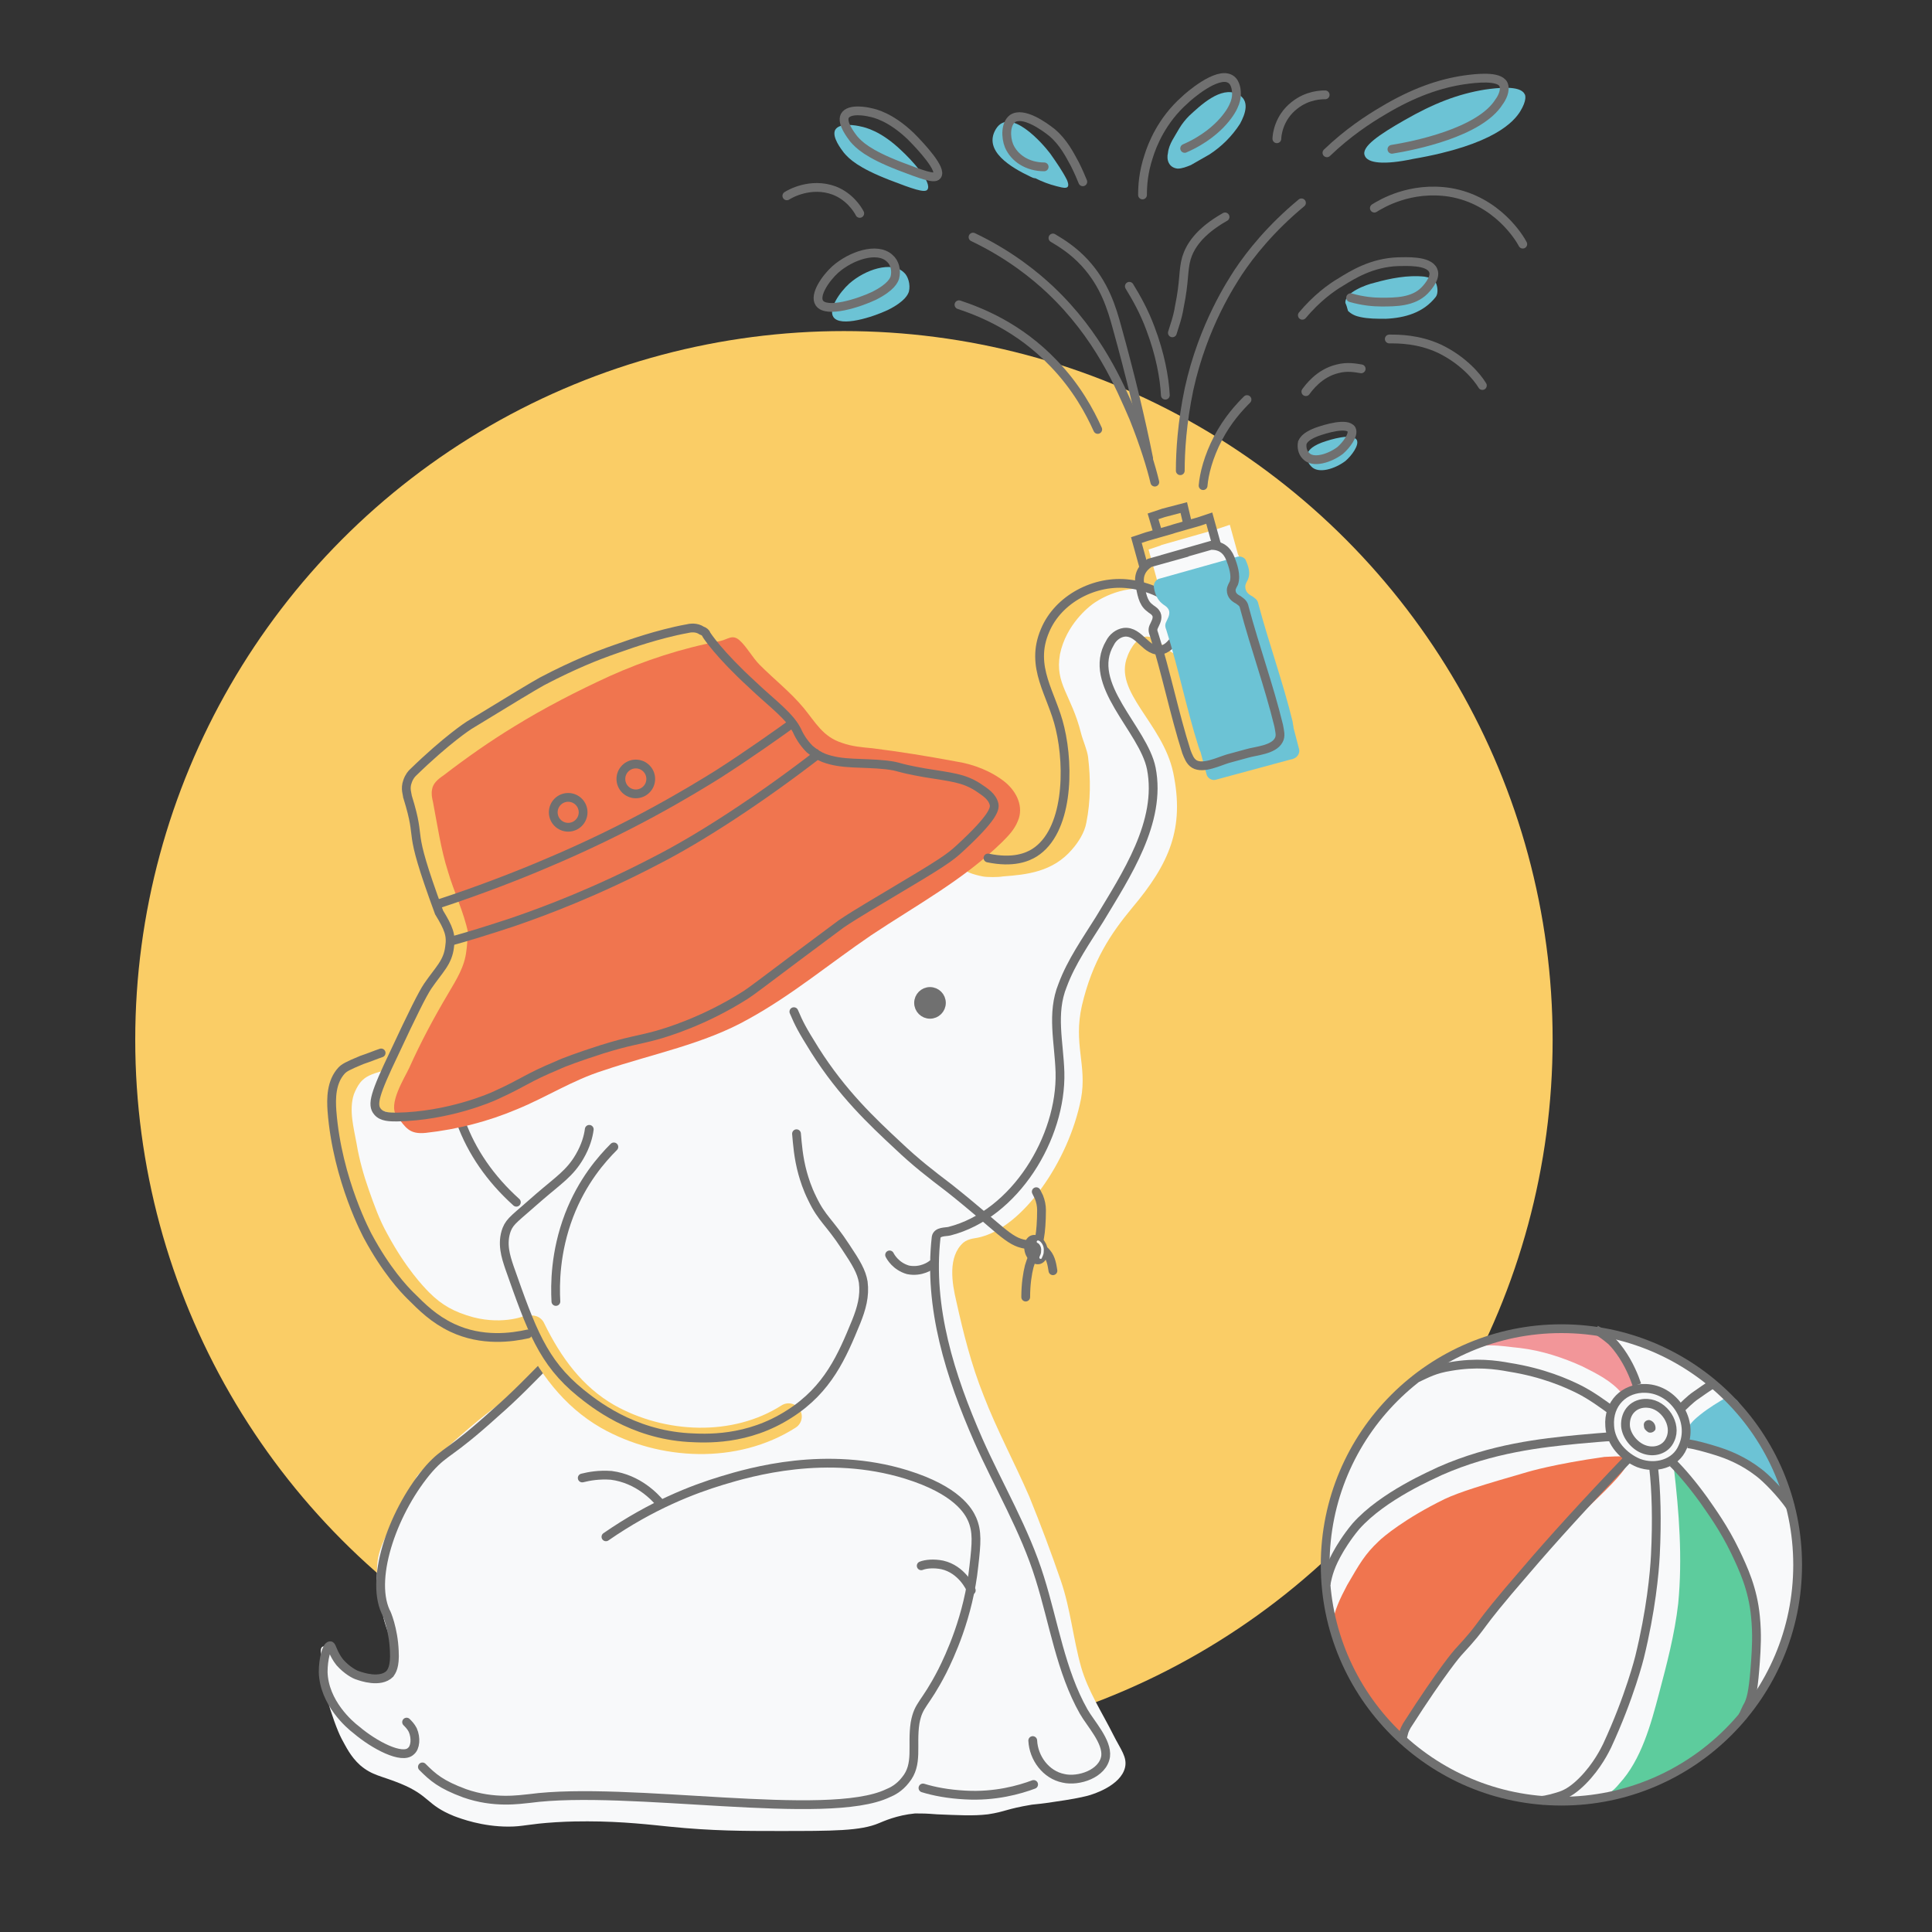 <?xml version="1.0" encoding="utf-8"?>
<!-- Generator: Adobe Illustrator 19.1.0, SVG Export Plug-In . SVG Version: 6.00 Build 0)  -->
<svg version="1.1" xmlns="http://www.w3.org/2000/svg" xmlns:xlink="http://www.w3.org/1999/xlink" x="0px" y="0px"
	 viewBox="0 0 220 220" style="enable-background:new 0 0 220 220;" xml:space="preserve">
<rect x="0" y="0" width="220" height="220" fill="#333333" stroke="none"/>
<style type="text/css">
	.st0{fill:#FACD66;}
	.st1{fill:#F8F9FA;}
	.st2{fill:#55B599;}
	.st3{fill:#F29699;}
	.st4{fill:#6CC3D5;}
	.st5{fill:none;stroke:#707070;stroke-linecap:round;stroke-miterlimit:10;}
	.st6{fill:#FFFFFF;}
	.st7{fill:#5DCC9D;}
	.st8{fill:#F0754F;}
	.st9{fill:none;stroke:#707070;stroke-miterlimit:10;}
	.st10{fill:#707070;}
	.st11{fill:none;stroke:#231F20;stroke-miterlimit:10;}
	.st12{fill:none;stroke:#8895A7;stroke-miterlimit:10;}
	.st13{fill:#707070;stroke:#231F20;stroke-width:2;stroke-miterlimit:10;}
	.st14{fill:#F3969A;}
	.st15{stroke:#707070;stroke-linecap:round;stroke-miterlimit:10;}
	.st16{fill:#6CC3D5;stroke:#707070;stroke-width:2;stroke-miterlimit:10;}
	.st17{fill:#F8F9FA;stroke:#707070;stroke-width:0;stroke-miterlimit:10;}
	.st18{fill:#F8F9FA;stroke:#F8F9FA;stroke-miterlimit:10;}
	.st19{fill:#707070;stroke:#707070;stroke-miterlimit:10;}
	.st20{fill:#DBEAF9;}
	.st21{fill:none;stroke:#FACD66;stroke-width:3;stroke-linecap:round;stroke-miterlimit:10;}
	.st22{fill:none;stroke:#F8F9FA;stroke-width:0.3;stroke-linecap:round;stroke-miterlimit:10;}
	.st23{fill:#F0754F;stroke:#707070;stroke-linecap:round;stroke-miterlimit:10;}
	.st24{fill:#F0754F;stroke:#707070;stroke-miterlimit:10;}
	.st25{fill:#F29699;stroke:#707070;stroke-miterlimit:10;}
	.st26{fill:#F0754F;stroke:#231F20;stroke-linecap:round;stroke-miterlimit:10;}
	.st27{fill:#707070;stroke:#707070;stroke-linecap:round;stroke-miterlimit:10;}
	.st28{fill:#F8F9FA;stroke:#707070;stroke-miterlimit:10;}
	.st29{fill:#EE6356;}
	.st30{fill:none;stroke:#6D6A69;stroke-linecap:round;stroke-miterlimit:10;}
	.st31{fill:#F9D6DA;}
	.st32{fill:none;stroke:#DC8537;stroke-miterlimit:10;}
	.st33{fill:none;stroke:#F29699;stroke-width:2;stroke-miterlimit:10;}
</style>
<g id="Layer_1">
	<g>
		<circle class="st0" cx="96.1" cy="118.4" r="80.7"/>
		<circle class="st17" cx="177.8" cy="178" r="26.9"/>
		<path class="st4" d="M103.5,33.2c-0.1,0.3-0.4,1.1-2.4,2.1c-1.7,0.8-5.4,2-6.2,0.8c-0.6-0.9,0.7-2.8,1.8-3.8
			c1.8-1.6,4.8-2.6,6.2-1.3C103.4,31.4,103.7,32.4,103.5,33.2z"/>
		<path class="st4" d="M105.6,21.6c-0.3,0.4-1.7-0.1-4.3-1.1c-3.6-1.4-4.6-2.4-5.2-3.1c-0.3-0.4-1.4-1.8-1-2.6
			c0.5-0.9,2.5-0.5,2.9-0.4c0.5,0.1,2.3,0.5,4.6,2.7C103.8,18.2,106.2,20.8,105.6,21.6z"/>
		<path class="st4" d="M117.3,20.1c-2.1-1-5.4-2.9-3.9-5.4c1.6-2.6,5.3,1.6,6.2,2.8c0.7,1,1.4,2,1.9,3c0.5,1.2-0.4,0.9-1.2,0.7
			c-0.8-0.2-1.6-0.5-2.4-0.9C117.7,20.3,117.5,20.2,117.3,20.1z"/>
		<path class="st4" d="M134.3,14.6c0.3-0.5,0.7-1,1.1-1.4c1.3-1.2,3.6-3.4,5.5-2.5c1.5,0.7,0.9,2.3,0.3,3.4
			c-0.9,1.4-2.1,2.6-3.5,3.5c-0.7,0.4-1.4,0.8-2.1,1.2c-0.5,0.2-1,0.4-1.5,0.4c-1-0.1-1.3-1-1.1-1.8
			C133.1,16.4,133.8,15.5,134.3,14.6z"/>
		<path class="st4" d="M148.9,51.6c0.1-0.2,0.3-0.7,1.6-1.2c1.1-0.4,3.5-1.1,4-0.3c0.3,0.6-0.6,1.8-1.3,2.4
			c-1.2,0.9-3.1,1.5-3.9,0.6C148.9,52.7,148.7,52.1,148.9,51.6z"/>
		<path class="st4" d="M153.2,34.5c-0.1-1.2,2.4-2.1,3.3-2.3c1.8-0.5,3.8-0.9,5.7-0.7c0.5,0.1,1.1,0.2,1.3,0.7
			c0.2,0.4,0.3,1.2,0,1.6c-1.4,1.8-3.5,2.4-5.7,2.5c-1,0-2,0-2.9-0.2c-0.5-0.1-1-0.3-1.4-0.7C153.4,35,153.3,34.7,153.2,34.5z"/>
		<path class="st4" d="M155.4,17.7c-0.4-1,1.7-2.4,4.5-4c3.3-1.9,6.1-3,9.2-3.5c1.4-0.2,4-0.5,4.5,0.5c0.1,0.1,0.3,0.7-0.5,2
			c-0.7,1.1-2.9,3.8-12.2,5.4C157.6,18.8,155.7,18.6,155.4,17.7z"/>
		<path class="st3" d="M168.2,153.1c0,0.2,1.3,0.1,1.5,0.1c1.2,0,2.3,0.2,3.4,0.3c2.5,0.3,4.9,1.1,7.1,2.1c1.6,0.8,3.4,1.7,4.5,3.1
			c0.5,0.6,1.4-0.1,1.6-0.8c0.2-0.5-0.1-1-0.7-2.1c-1.5-2.3-2.2-3.4-3.1-3.9c-0.8-0.5-1.8-0.7-4.4-0.7
			C173.3,151.5,168.1,152.7,168.2,153.1z"/>
		<path class="st4" d="M192.2,162.7c0.2-0.6,0.9-1.2,1.4-1.6c1-0.8,2-1.4,3.2-2.1c0,0,0.3,0.2,0.3,0.2c1,0,0.9,0.9,2.3,2.8
			c1.3,1.7,1.7,2.2,2.9,4.6c0.9,1.8,1.3,3,1.1,3.3c-0.5,1-0.8-0.5-2.5-1.5c-0.6-0.4-0.9-0.8-1.7-1.3c-3.5-2.2-5.5-1.9-7.1-3.1
			C191.8,163.6,191.8,163.5,192.2,162.7z"/>
		<path class="st1" d="M44.9,127.4c5.8-0.1,10.7-2.2,11.3-2.5c3.3-1.5,3.4-1.9,7-3.4c0.6-0.3,2.5-1,5-1.8c3.2-1,4-1,6.2-1.6
			c1.1-0.3,5.5-1.6,10.2-4.6c0.5-0.3,2.2-1.6,5.8-4.3c2.7-2,3.6-2.7,5.1-3.8c0.9-0.6,1.5-1,5.2-3.2c6.4-3.8,5.7-3.3,6.9-4.4
			c0.4-0.3,1.3,0.5,1.5,0.7c0.7,0.8,1.8,1.1,2.8,1.3c0.5,0.1,1.8,0.1,2.3,0c2.7-0.2,5.7-0.5,7.9-3.1c0.7-0.8,1.4-1.9,1.6-3
			c0.5-2.5,0.5-5,0.2-7.5c-0.1-0.8-0.6-1.9-0.8-2.7c-1.1-4.4-3-5.6-2.4-9c0.7-3.4,3.3-5.4,3.7-5.7c0.4-0.3,3.1-2.2,6.6-1.7
			c1.7,0.2,5.2,1.2,5.7,3.5c0.2,0.7,0.1,1.8-0.5,2.8c-0.2,0.4-0.7,1.1-1.5,1.2c-1.6,0.3-2.7-2.3-4.3-2.1c-1.2,0.2-1.9,1.9-2,2.2
			c-1.7,4.1,4,7.6,5.2,13.3c1.3,6.3-0.4,10.3-4.7,15.4c-2.4,2.9-4.5,6-5.7,11.1c-1,4.4,0.6,6.8-0.1,10.6
			c-1.4,7.2-6.7,14.7-11.6,15.8c-0.3,0.1-1.2,0.1-1.8,0.6c-1.8,1.6-1.3,4.6-0.8,6.7c0.8,3.6,1.7,7.2,3.1,10.7
			c1.5,3.9,3.5,7.6,5.2,11.5c1.3,3.2,2.5,6.4,3.6,9.6c1.1,3.2,1.4,6.6,2.3,9.8c0.8,2.8,2.4,5.2,3.7,7.8c0.8,1.6,1.6,2.5,1.3,3.7
			c-0.5,2-3.5,3-4.3,3.2c-0.8,0.2-1.8,0.4-3.9,0.7c-1.3,0.2-1.5,0.2-2.4,0.3c-3,0.5-3,0.8-5,1.1c-1.7,0.2-3.3,0.1-5.8,0
			c-1.3-0.1-1.6-0.1-2.5-0.1c-2.1,0.2-3.6,0.9-4.1,1.1c-2.1,0.9-5.2,0.9-11.5,0.9c-3.8,0-7.5,0-12.4-0.5c-2-0.2-5.3-0.6-9.3-0.6
			c-0.7,0-2,0-3.6,0.1c-3.2,0.2-3.7,0.5-5.4,0.5c-3,0-5.4-0.9-6.2-1.2c-3.2-1.3-2.7-2.3-6.1-3.7c-2.2-0.9-3.2-0.9-4.6-2.1
			c-1.1-1-1.6-2.1-2.1-3c-1-1.9-2.8-7.9-2.2-8.3c0.3-0.2-0.8-2.5,0.4-2.2c1.1,0.3,1.9,3,2.8,2.9c1.3-0.2,2.7,1,3.5,0.4
			c1.5-1,1-1.3,1.2-2.3c0.3-1.5-0.6-2.6-1-4.6c-0.4-1.8-0.9-2.9-0.7-4.3c0.1-1.4-0.2-2.3,1.3-5.2c1.7-3.3,1.6-3.6,2.7-5.2
			c0.8-1.1-0.3-0.5,2.6-3.1c4.6-4.2,6.1-5.3,7.9-6.6c2.9-2.1,2-1.6,3.1-3c0.6-0.8,2.3-1,1.3-3.3c-0.5-1.1-2.5-4.2-1.7-2.7"/>
		<path class="st1" d="M60,149.7c0,0.1-2.6,1.2-6.1,0.3c-2.2-0.6-3.6-1.4-5-2.8c-0.7-0.7-2.7-2.8-4.8-6.7c-0.9-1.6-1.5-3.3-2.1-5
			c-0.6-1.7-1.1-3.5-1.4-5.3c-0.3-1.7-0.9-3.8-0.3-5.6c0.2-0.5,0.4-0.9,0.7-1.3c0.8-1,1.9-1.1,3-1.5l-0.7,2.1l-0.4,1.5l0.3,1
			l2.2,0.6"/>
		<polyline class="st1" points="57.5,139.3 57.1,140.8 57.4,142.8 		"/>
		<path class="st18" d="M140.6,63.5l-0.1-0.2l-0.8-2.9l-0.6,0.2l-0.6,0.2l-2.8,0.8c0.1,0-0.3,0.1-0.3,0.1l-2.8,0.8l-0.6,0.2
			l-0.6,0.2l0.8,2.9l0.1,0.2L140.6,63.5z"/>
		<path class="st8" d="M185.3,166.1c0.8,1.3-5.9,6.4-11.5,12.6c-0.5,0.6-3.1,3.5-4.7,5.6c-0.9,1.3-1.1,1.6-3.1,3.8c0,0-1.5,1.6-5,7
			l-1.6,2.6c0.2-0.3-3.1-3.3-3.3-3.6c-1.3-2.1-2.9-4.8-4-8.3c-0.2-0.7-0.4-0.1-0.3-1.1c0.1-1.2,0.8-2.7,1.6-4.2c1.4-2.4,2-3.5,3.6-5
			c0.5-0.5,3-2.6,7.5-4.8c1.7-0.8,4.3-1.6,9.5-3.1c0,0,3-0.9,8.7-1.7C184.6,165.8,185.1,165.8,185.3,166.1z"/>
		<path class="st7" d="M179.8,205.1c4.7-0.1,6.3-1.1,10.6-3.1c2.2-1,5.9-3.6,7.3-5.7c1.6-2.4,1.7-2.4,2.1-5.3
			c0.4-3.2,0.6-6.7-0.3-9.8c-0.6-2.1-2.8-6.7-3.9-8.6c-0.7-1.2-2.8-3.5-3.9-4.8c0,0-1.1-0.7-1.1-0.7c0.6,5.1,1,10.3,0.5,15.5
			c-0.4,3.5-1.3,6.9-2.2,10.3c-0.9,3.4-2,7.5-4.5,10.2C183.2,204.6,181.8,205.1,179.8,205.1z"/>
		<path class="st5" d="M61.7,155.8c-1.2,1.2-3,3.1-5.3,5.1c-5.3,4.8-5.6,4.2-7.5,6.3c-4,4.6-6.8,12.3-5,16.3c0.1,0.1,0.9,2,1,4.5
			c0.1,1.8-0.3,2.3-0.5,2.6c-1.1,1.1-3.3,0.3-3.6,0.2c-0.4-0.1-1.3-0.6-2.1-1.5c-0.8-1-0.9-1.9-1.1-1.9c-0.4,0-0.8,1.5-0.8,3
			c0.1,3.5,3,6,3.8,6.6c2,1.7,5.2,3.4,6.2,2.4c0.5-0.4,0.6-1.5,0.2-2.4c-0.2-0.4-0.5-0.7-0.7-0.9"/>
		<path class="st5" d="M66.3,168.3c0.8-0.2,1.9-0.4,3.3-0.3c3.1,0.4,5,2.5,5.6,3.2"/>
		<path class="st5" d="M69,175c5.2-3.6,9.9-5.4,13.2-6.4c3.3-1,11.9-3.5,21-0.7c5.8,1.8,7.1,4.2,7.5,5.1c0.6,1.4,0.5,2.7,0.2,5.3
			c-0.6,5.8-2.8,10.4-3.6,12c-2,3.9-2.7,3.7-3.1,5.9c-0.4,2.6,0.4,4.7-1.1,6.5c-0.7,0.9-1.5,1.3-2,1.5c-6.9,3.3-29.6-0.9-40.8,0.6
			c-1.1,0.1-4,0.6-7.4-0.6c-2.7-1-3.6-1.8-4.8-3"/>
		<path class="st5" d="M104.9,178.3c0.5-0.2,1.4-0.3,2.4-0.1c2.2,0.5,3.2,2.6,3.3,2.9"/>
		<path class="st5" d="M105.1,203.6c1.3,0.4,2.9,0.7,4.8,0.8c3.4,0.2,6.2-0.6,7.8-1.2"/>
		<path class="st5" d="M101.3,142.9c0.1,0.2,0.7,1.3,2.1,1.7c1.5,0.3,2.6-0.5,2.7-0.6"/>
		<circle class="st19" cx="105.9" cy="114.2" r="1.3"/>
		<path class="st5" d="M52.5,127.8c1.2,3.3,3.3,6.4,6.3,9.1"/>
		<path class="st5" d="M90.4,115.2c0.6,1.4,0.9,2,2.4,4.4c3.1,4.9,6.5,8.1,9.4,10.8c2.1,2,3.8,3.3,5.9,4.9c5.8,4.6,6.7,6.1,8.7,6.4
			c0.4,0,1.7,0.1,2.4,1c0.5,0.6,0.6,1.4,0.7,2"/>
		<path class="st5" d="M116.8,147.7c0-1.5,0.2-2.7,0.4-3.5c0.5-1.7,1-1.9,1.2-3.4c0.1-0.5,0.2-1.7,0.2-3v0c0-0.5-0.1-1-0.3-1.5
			c-0.2-0.4-0.2-0.4-0.3-0.6"/>
		
			<ellipse transform="matrix(0.956 -0.294 0.294 0.956 -36.644 41.043)" class="st10" cx="118" cy="142.2" rx="1.3" ry="1.7"/>
		<path class="st9" d="M187.4,158.1c-2.4-0.1-4.3,1.7-4.1,4.3c0.1,1.9,1.6,3.5,3.3,4.2c1.9,0.7,4.2,0.1,5-1.8
			C193,161.8,190.6,158.2,187.4,158.1z"/>
		<path class="st10" d="M187.8,161.7c-0.4,0-0.7,0.3-0.6,0.7c0,0.3,0.2,0.5,0.5,0.7c0.3,0.1,0.6,0,0.8-0.3
			C188.6,162.3,188.3,161.8,187.8,161.7z"/>
		<path class="st9" d="M187.6,159.8c-1.5-0.1-2.6,1-2.5,2.6c0.1,1.1,1,2.2,2,2.6c1.2,0.5,2.6,0.1,3.1-1.1
			C191,162.2,189.5,159.9,187.6,159.8z"/>
		<path class="st9" d="M183.6,163.6c-0.7,0-2.7,0.2-3.9,0.3c-4.1,0.4-9.8,1-15.7,3.6c-0.8,0.4-6.5,2.8-9.6,6.3
			c-1.1,1.3-1.9,2.7-1.9,2.7c-1,1.7-1.3,2.8-1.5,3.9"/>
		<path class="st9" d="M185.3,166.2c-4.7,4.9-8.6,9.2-11.5,12.6c-6.5,7.5-4.2,5.5-7.8,9.4c0,0-1.7,1.9-5.8,8.3
			c-0.1,0.2-0.3,0.5-0.4,1c-0.1,0.3-0.1,0.6-0.2,0.8"/>
		<path class="st9" d="M188.3,167.1c0.3,2.6,0.4,6,0.2,10c-0.1,2-0.5,6.3-1.8,11.6c0,0-1.1,4.5-3.7,10.1c-0.2,0.4-1.1,2.3-2.8,4
			c-0.8,0.8-1.6,1.4-2.5,1.7c-0.6,0.2-1.7,0.5-2.1,0.5"/>
		<path class="st9" d="M190.5,166.6c1,1,2.2,2.4,3.5,4.2c0.9,1.3,2.3,3.2,3.6,5.9c0.9,1.9,2,4.2,2.3,7.4c0.2,2,0.1,3.6,0,5.1
			c-0.2,2.8-0.4,4.1-0.8,4.9c-0.3,0.5-0.5,1.1-0.7,1.4"/>
		<path class="st9" d="M192.2,164.4c0.8,0.1,1.9,0.4,3.2,0.8c1.3,0.4,3.1,1.1,4.9,2.5c0.8,0.6,2.5,2.3,3.6,3.9"/>
		<path class="st9" d="M191.3,160.5c0.4-0.4,1.2-1.2,1.8-1.6c0.7-0.5,1.3-0.9,1.9-1.3"/>
		<path class="st9" d="M181.7,151.4c0.5,0.3,1.1,0.7,1.8,1.3c0.1,0.1,0.5,0.5,1,1.2c1,1.4,1.6,2.9,1.9,3.8"/>
		<path class="st9" d="M161.4,156.9c1.1-0.5,1.9-1,3.8-1.3c2.9-0.5,5.1-0.2,6.7,0.1c3.8,0.6,6.5,1.8,7.9,2.5
			c1.4,0.7,2.9,1.8,3.7,2.4"/>
		<circle class="st9" cx="177.8" cy="178.2" r="26.9"/>
		<path class="st9" d="M130.3,64.6l-0.1-0.2l-0.8-2.9l0.6-0.2l0.6-0.2l2.8-0.8c0,0,0.3-0.1,0.3-0.1l2.8-0.8l0.6-0.2l0.6-0.2l0.8,2.9
			l0.1,0.2"/>
		<polyline class="st9" points="135.2,59.5 134.8,57.8 132.5,58.4 132.2,58.5 131.3,58.8 131.8,60.5 		"/>
		<path class="st5" d="M69.9,130.6c-1.4,1.4-3.6,3.9-5.1,7.8c-1.6,4.2-1.6,7.9-1.5,9.8"/>
		<path class="st21" d="M60.6,151.3c2,4.1,4.6,7.7,8.6,10c6.2,3.5,14.5,3.9,20.6,0"/>
		<path class="st5" d="M67.1,128.6c-0.1,0.8-0.4,1.9-1.1,3.1c-1.1,1.9-2.4,2.7-4.6,4.6c-2.7,2.4-3.3,2.7-3.7,3.7
			c-0.6,1.6-0.1,3.1,0.3,4.3c2.5,7.1,3.8,10.8,8.1,14.3c1.5,1.2,5.8,4.7,12.3,5.1c1.9,0.1,6.7,0.4,11.5-2.7c4.4-2.8,6-6.6,7.6-10.5
			c0.6-1.5,1-2.9,0.8-4.5c-0.2-1.2-0.8-2.2-2-4c-1.9-2.9-2.7-3.2-3.8-5.5c-0.6-1.2-0.9-2.2-1.1-2.9c-0.5-1.8-0.6-3.4-0.7-4.5"/>
		<path class="st8" d="M53.1,108.3c-0.2,1.8-1.1,3.2-2.1,4.9c-1.6,2.7-3.1,5.5-4.4,8.4c-0.5,1.1-2.5,4.2-1.4,5.5
			c1,1.3,1.4,2.1,3.3,1.9c3.6-0.4,7.1-1.3,10.4-2.7c3.4-1.4,6.3-3.3,9.8-4.4c5.6-1.9,11.5-3,16.6-5.9c4.9-2.7,9.2-6.3,13.9-9.5
			c5.1-3.4,10.5-6.3,14.9-10.6c0.7-0.7,1.4-1.4,1.8-2.4c0.7-1.6-0.1-3.3-1.4-4.4c-1.6-1.3-3.7-2.1-5.7-2.4c-3.2-0.6-6.3-1.1-9.5-1.5
			c-1.1-0.1-2.3-0.2-3.4-0.6c-2.2-0.7-3-2.3-4.4-4c-1.5-1.8-3.3-3.2-5-4.9c-0.8-0.8-1.5-2.1-2.3-2.8c-0.8-0.7-1.3-0.1-2.2,0.1
			c-4.3,0.8-8.6,2.2-12.6,4c-3.7,1.7-7.4,3.6-10.8,5.7c-2.8,1.7-5.5,3.6-8.1,5.6c-0.6,0.4-1.2,0.9-1.3,1.6c-0.1,0.5,0,1,0.1,1.4
			c0.5,2.6,0.9,5.4,1.7,7.9c0.7,2.4,1.8,4.6,2.3,7C53.2,107.1,53.2,107.7,53.1,108.3z"/>
		<path class="st9" d="M51.2,107.8c-0.2,1.8-1.2,2.6-2.5,4.5c-0.6,0.9-1.7,3.1-3.8,7.6c-2.2,4.6-2.6,5.9-1.9,6.7
			c0.5,0.6,1.4,0.6,2.2,0.6c5.8-0.1,10.7-2.2,11.3-2.5c3.3-1.5,3.4-1.9,7-3.4c0.6-0.3,2.5-1,5-1.8c3.2-1,4-1,6.2-1.6
			c1.1-0.3,5.5-1.6,10.2-4.6c0.5-0.3,2.2-1.6,5.8-4.3c2.7-2,3.6-2.7,5.1-3.8c0.9-0.6,1.5-1,5.2-3.2c6.4-3.8,7.1-4.3,8.3-5.4
			c3.8-3.5,4-4.5,3.9-5c-0.2-0.9-1-1.4-1.9-2c-1.6-1-2.9-1.1-6-1.6c-3.4-0.6-2.7-0.7-4.4-0.9c-2.8-0.3-5,0-7.1-0.8
			c-0.5-0.2-1-0.5-1.6-1c-0.8-0.8-1.2-1.6-1.3-1.8c-0.8-1.9-2.9-3.3-5.3-5.6c-3.7-3.4-5.1-5.5-5.2-5.7c0-0.1-0.2-0.3-0.5-0.4
			c-0.6-0.4-1.3-0.3-1.7-0.2c-3.3,0.6-6.9,1.9-6.9,1.9c-1.4,0.5-1.2,0.4-2,0.7c-1.1,0.4-3.8,1.4-7.6,3.4c-0.9,0.5-3.4,2-8.3,5
			c0,0-2.5,1.6-6.4,5.4c-0.1,0.1-0.4,0.4-0.6,1c-0.3,0.8,0,1.5,0,1.7c1.8,5.8-0.3,2.6,3.6,13.2C51.1,105.7,51.4,106.5,51.2,107.8z"
			/>
		<path class="st9" d="M51.2,107.2c1.6-0.4,4.8-1.4,7.2-2.2c3.8-1.3,9.6-3.5,16.3-7c5.1-2.6,12-7.1,18.7-12.3"/>
		<path class="st9" d="M50,102.9c4.6-1.5,9.2-3.3,12-4.5c9.8-4.1,16.8-8.4,19.7-10.2c3.3-2.1,7.1-4.8,8.9-6.1"/>
		<circle class="st9" cx="64.7" cy="92.5" r="1.7"/>
		<circle class="st9" cx="72.4" cy="88.7" r="1.7"/>
		<path class="st5" d="M43.4,119.9c-0.6,0.2-1.3,0.5-2.2,0.8c-1.7,0.7-2,0.9-2.3,1.2c-1.2,1.3-1.2,3.2-1.1,4.6
			c0.6,7.9,4.1,14.3,4.1,14.3c2.1,3.9,4.1,6,4.8,6.7c1.4,1.4,2.7,2.7,4.8,3.7c3.4,1.6,6.8,1.1,8.6,0.7"/>
		<path class="st22" d="M118.2,141.4c0.1,0,0.6,0.4,0.5,1.1c0,0.4-0.2,0.6-0.2,0.7"/>
		<path class="st5" d="M117.6,198.2c0.1,2,1.5,3.9,3.5,4.3c1.7,0.4,4.5-0.5,4.8-2.5c0.2-1.7-1.7-3.7-2.5-5.1
			c-2.6-4.6-3.4-10.1-5-15.2c-1.7-5.5-4.7-10.5-7-15.7c-3.2-7.3-5.7-15.1-4.8-23.1c0.1-0.7,1.1-0.6,1.5-0.7
			c7.5-1.9,12.8-10.7,12.6-18.1c-0.1-3.4-1-6.7,0.3-9.9c1-2.7,2.7-5.1,4.2-7.5c3-5,7.1-11.1,5.9-17.2c-0.9-4.5-7.5-9.6-4.7-14.3
			c0.3-0.6,0.9-1.1,1.6-1.2c1.8-0.2,2.5,2.4,4.3,2c0.8-0.2,1.2-0.9,1.5-1.2c0.6-0.9,0.7-2,0.5-2.8c-0.5-2.3-4-3.3-5.7-3.5
			c-3.9-0.5-8.1,1.7-9.6,5.3c-1.8,4.2,0.8,7.2,1.7,11.1c1.1,4.6,0.9,11.8-2.9,14.2c-0.8,0.5-2.4,1.2-5.3,0.6"/>
		<path class="st4" d="M147.9,85.2l-0.6-2.3c0-0.2-0.1-0.5-0.1-0.7c-1.1-4.5-2.7-8.9-3.9-13.4c-0.1-0.5-0.3-0.6-0.7-0.9
			c-0.4-0.2-0.8-0.5-0.8-1.1c0-0.3,0.2-0.6,0.3-0.8c0.3-0.7,0.1-1.4-0.2-2.1c-0.1-0.4-0.6-0.6-1-0.5l-8.9,2.5
			c-0.4,0.1-0.7,0.6-0.6,1c0.1,0.7,0.4,1.4,0.9,1.8c0.2,0.2,0.5,0.3,0.7,0.6c0.3,0.4,0.1,0.9-0.1,1.3c-0.2,0.4-0.3,0.6-0.1,1.1
			c1.4,4.4,2.3,9,3.7,13.4c0.1,0.2,0.1,0.4,0.2,0.5l0.7,2.6c0.1,0.4,0.6,0.7,1,0.6l8.5-2.3C147.7,86.4,148.1,85.8,147.9,85.2z"/>
		<path class="st9" d="M135.2,62.9l-4.3,1.2c-0.9,0.6-1.3,1.4-1.1,2.5c0.2,0.9,0.3,2,1.1,2.6c0.2,0.2,0.5,0.3,0.7,0.6
			c0.3,0.4,0.1,0.9-0.1,1.3c-0.2,0.4-0.3,0.6-0.1,1.1c1.4,4.4,2.3,9,3.7,13.4c0.2,0.5,0.4,1.1,0.9,1.4c1,0.6,2.8-0.3,3.8-0.6
			l2.2-0.6c1-0.3,3-0.4,3.6-1.5c0.3-0.5,0.1-1.1,0-1.7c-1.1-4.5-2.7-8.9-3.9-13.4c-0.1-0.5-0.3-0.6-0.7-0.9
			c-0.4-0.2-0.8-0.5-0.8-1.1c0-0.3,0.2-0.6,0.3-0.8c0.3-0.9-0.1-2-0.4-2.8c-0.4-1-1.1-1.5-2.2-1.5l-5.6,1.6"/>
		<path class="st5" d="M125,48.9c-0.9-2-2.4-4.8-5-7.5c-4-4.2-8.4-5.9-10.8-6.7"/>
		<path class="st5" d="M110.8,27c4.2,2,7.1,4.4,8.8,6c5.5,5.2,7.9,10.9,9.5,14.6c1.2,3,2,5.6,2.4,7.3"/>
		<path class="st5" d="M119.9,27.1c1,0.6,2.3,1.4,3.6,2.8c2.3,2.5,3.1,5.2,3.7,7.4c1.5,5.4,2.7,10.4,3.6,14.9"/>
		<path class="st5" d="M128.6,32.6c0.8,1.3,1.7,2.9,2.4,4.8c1.1,2.9,1.6,5.6,1.7,7.6"/>
		<path class="st5" d="M133.5,37.9c0.2-0.7,0.6-1.7,0.8-3c0.6-2.9,0.4-4.1,0.8-5.5c0.4-1.3,1.4-3,4.4-4.7"/>
		<path class="st5" d="M148.2,23.1c-3.5,2.9-5.8,5.8-7.2,7.9c-0.7,1.1-4,6-5.6,13.3c-0.8,3.8-1,7.1-1,9.3"/>
		<path class="st5" d="M142,45.5c-0.9,0.9-2.2,2.3-3.3,4.4c-1.1,2.1-1.6,4.1-1.7,5.4"/>
		<path class="st5" d="M101.9,31.6c-0.1,0.3-0.4,1.1-2.4,2.1c-1.7,0.8-5.4,2-6.2,0.8c-0.6-0.9,0.7-2.8,1.8-3.8
			c1.8-1.6,4.8-2.6,6.2-1.3C101.9,29.9,102.1,30.8,101.9,31.6z"/>
		<path class="st5" d="M106.7,20c-0.3,0.4-1.7-0.1-4.3-1.1c-3.6-1.4-4.6-2.4-5.2-3.1c-0.3-0.4-1.4-1.8-1-2.6
			c0.5-0.9,2.5-0.5,2.9-0.4c0.5,0.1,2.3,0.5,4.6,2.7C104.9,16.7,107.3,19.3,106.7,20z"/>
		<path class="st5" d="M118.9,19c-1.9,0-3.4-1-4-2.4c-0.4-1-0.4-2.5,0.4-3.1c1.2-0.8,3.5,0.8,4.5,1.6c1.3,1.1,2,2.5,2.6,3.6
			c0.4,0.8,0.7,1.5,0.9,2"/>
		<path class="st5" d="M130.1,22.2c0-1.1,0.1-2.6,0.7-4.4c0.4-1.3,1.5-4.1,4.1-6.4c0.4-0.4,3.7-3.3,5.2-2.4c0.7,0.4,0.7,1.5,0.7,1.7
			c0,0.3,0,1.4-1.5,3.1c-0.7,0.8-2.1,2.1-4.4,3.1"/>
		<path class="st5" d="M145.4,15.8c0-0.4,0.2-2.4,2-3.8c1.5-1.2,3.1-1.2,3.5-1.2"/>
		<path class="st5" d="M151.1,17.4c2.4-2.3,4.7-3.8,6.4-4.8c3.5-2.1,6.5-3.1,9.2-3.5c1.4-0.2,4-0.5,4.5,0.5c0.3,0.7-0.2,1.6-0.5,2
			c-2.2,3.5-9.7,5-12.2,5.4"/>
		<path class="st5" d="M148.3,35.9c1.6-1.9,3.2-3.1,4.4-3.8c1.3-0.8,3.5-2.2,6.5-2.3c0.8,0,3.5-0.2,4,1c0.4,0.9-0.9,2.2-1,2.3
			c-1.3,1.3-3.3,1.3-4.9,1.3c-0.9,0-2.1-0.1-3.5-0.5"/>
		<path class="st5" d="M148.7,44.6c0.3-0.4,1.5-2.1,3.6-2.6c1.1-0.3,2.1-0.1,2.7,0"/>
		<path class="st5" d="M89.6,22.3c0.3-0.2,2.7-1.6,5.4-0.6c1.8,0.7,2.7,2.2,2.9,2.6"/>
		<path class="st9" d="M148.3,50.4c0.1-0.2,0.3-0.7,1.6-1.2c1.1-0.4,3.5-1.1,4-0.3c0.3,0.6-0.6,1.8-1.3,2.4
			c-1.2,0.9-3.1,1.5-3.9,0.6C148.3,51.5,148.2,50.9,148.3,50.4z"/>
		<path class="st5" d="M158.2,38.6c1.1,0,3.3,0,5.7,1.1c2.7,1.3,4.3,3.2,4.9,4.2"/>
		<path class="st5" d="M156.5,23.7c0.8-0.5,4.1-2.5,8.6-1.8c5.4,0.9,8,5.3,8.3,5.9"/>
	</g>
</g>
<g id="Layer_2">
</g>
</svg>
